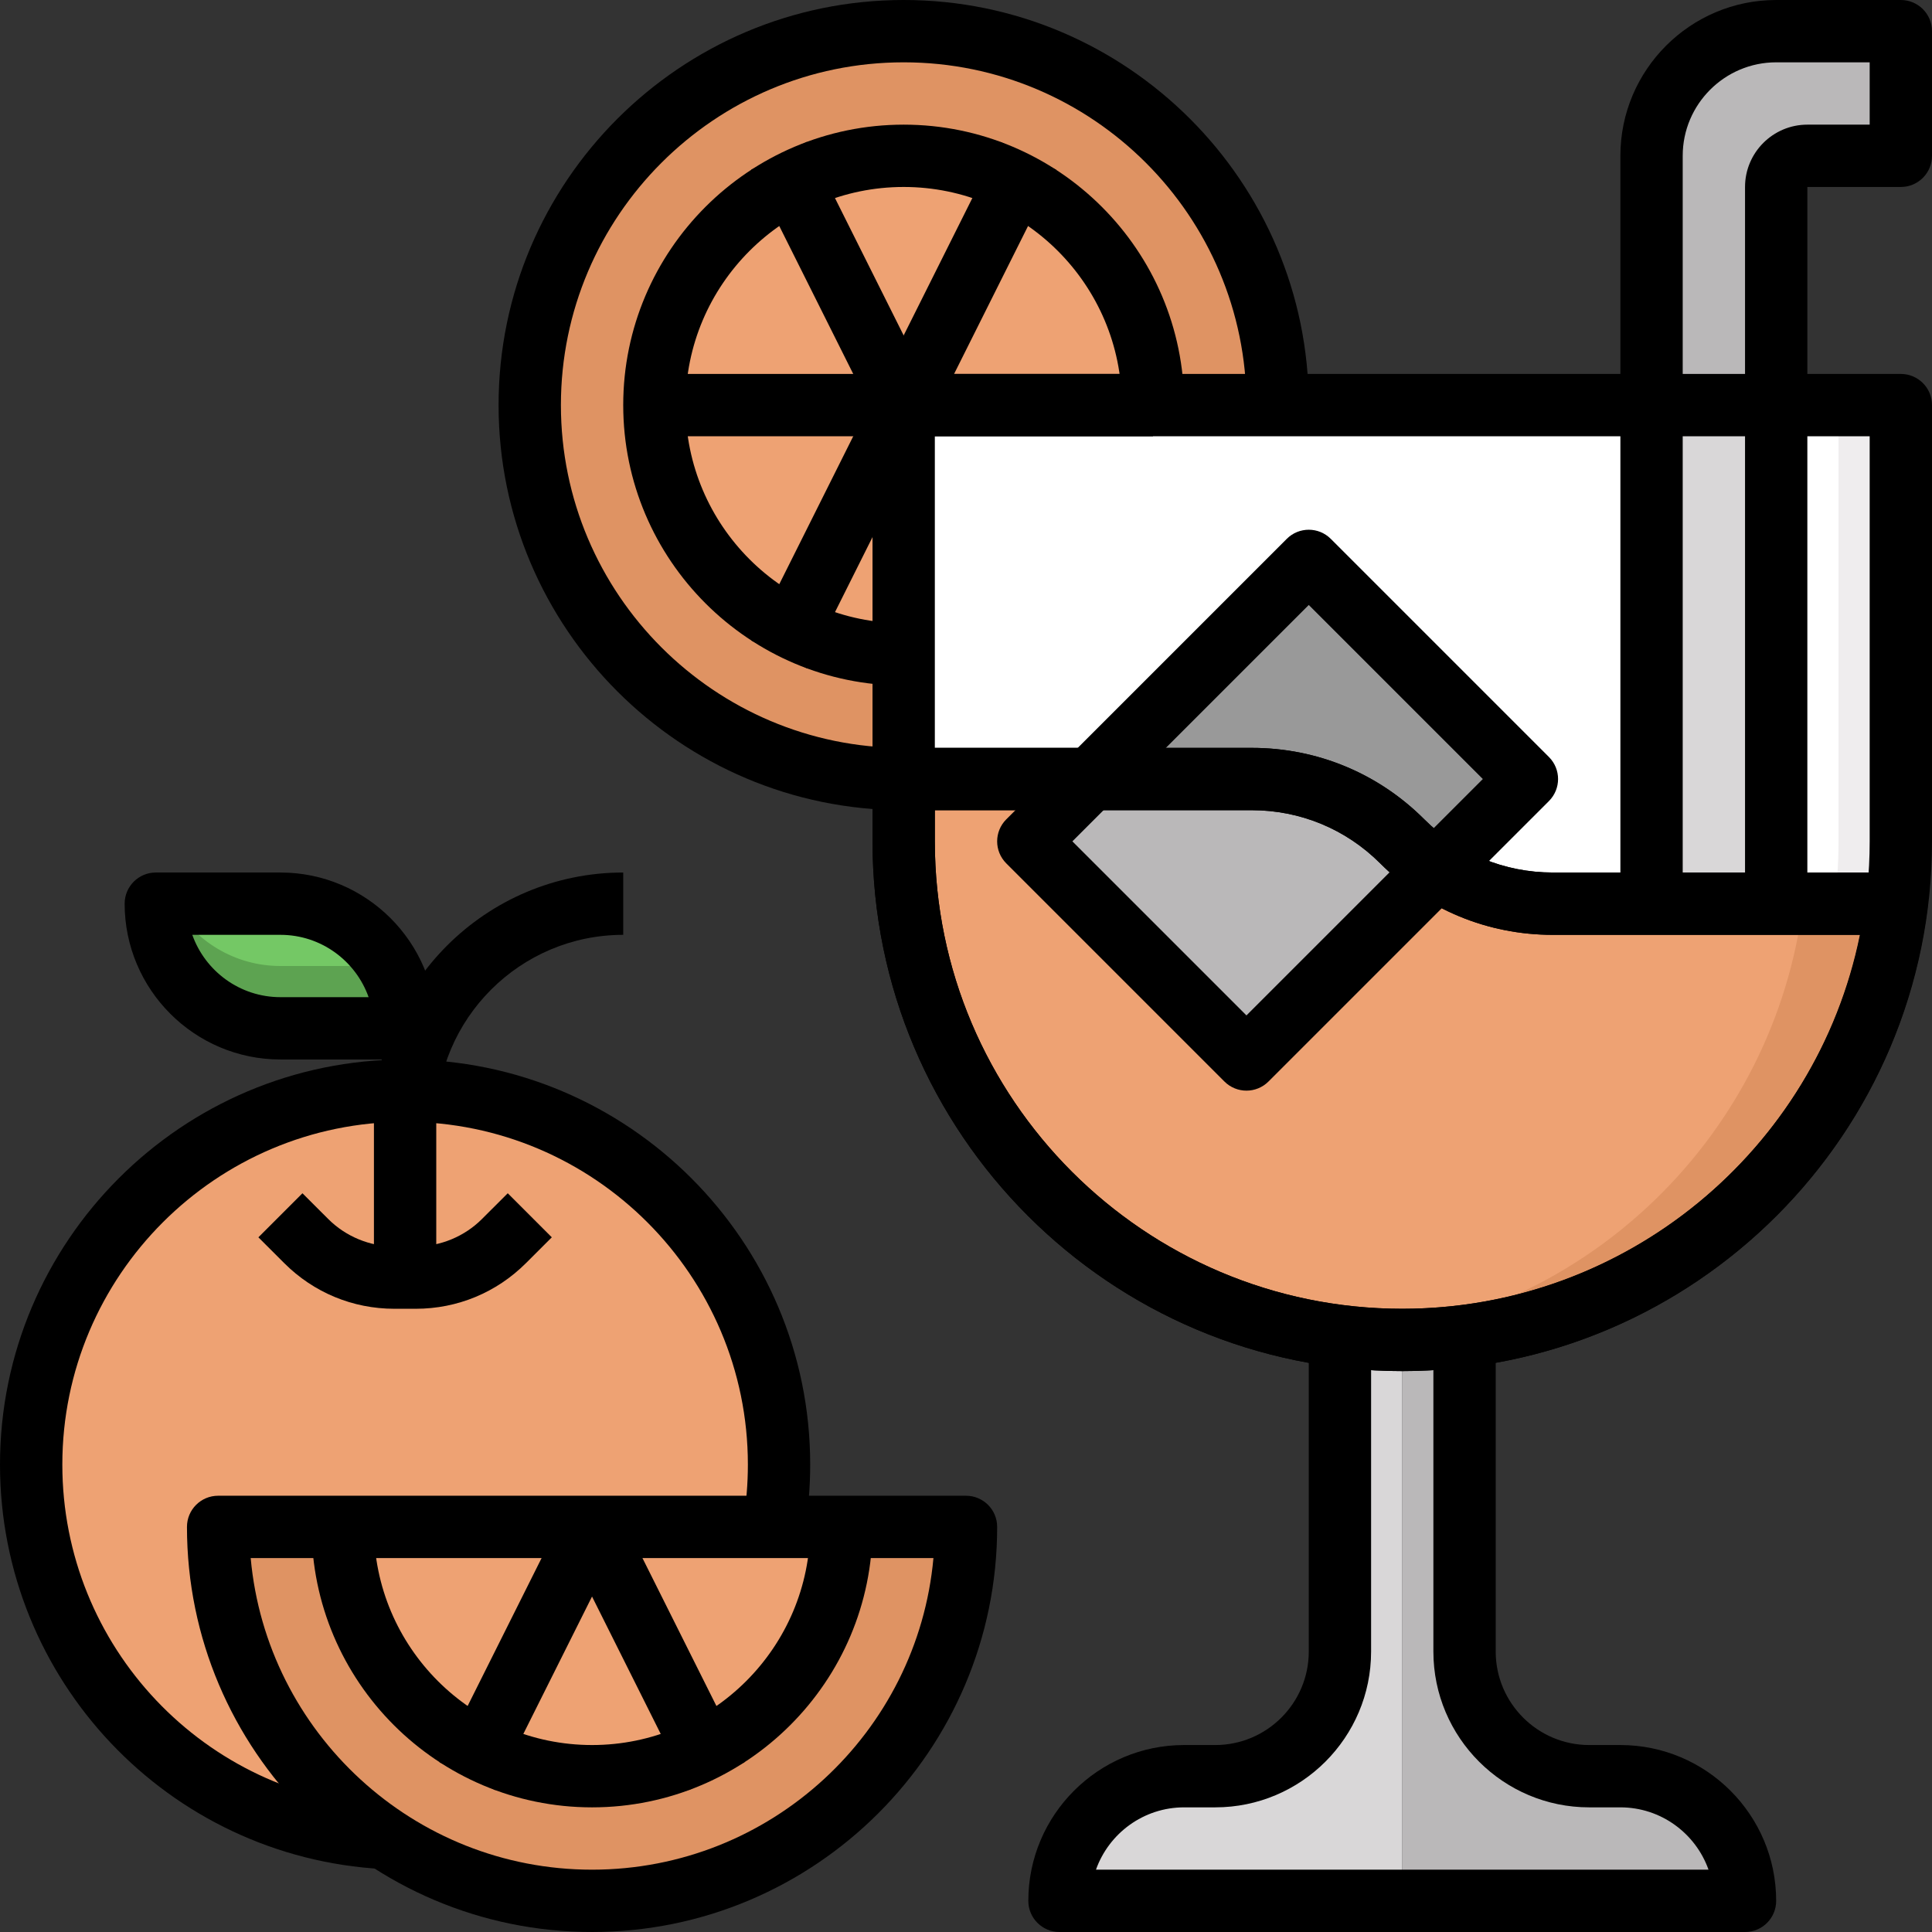 <svg height="496pt" viewBox="0 0 496 496" width="496pt" xmlns="http://www.w3.org/2000/svg"><rect x="0" y="0" width="496" height="496" fill="#333333" stroke="none"/><path d="m360 344h16v80c0 17.672 14.328 32 32 32h8c17.672 0 32 14.328 32 32h-88" fill="#bab8b9"/><path d="m360 488h-88c0-17.672 14.328-32 32-32h8c17.672 0 32-14.328 32-32v-80h16" fill="#d9d7d8"/><path d="m200 376c0 53.02-42.98 96-96 96s-96-42.98-96-96 42.98-96 96-96 96 42.98 96 96zm0 0" fill="#eea273"/><path d="m56 392c0 53.016 42.984 96 96 96s96-42.984 96-96zm0 0" fill="#df9363"/><path d="m216 392c0 35.344-28.656 64-64 64s-64-28.656-64-64" fill="#eea273"/><path d="m40 232h32c17.672 0 32 14.328 32 32h-32c-17.672 0-32-14.328-32-32zm0 0" fill="#5da351"/><path d="m72 232h-27.559c5.543 9.527 15.742 16 27.559 16h27.559c-5.543-9.527-15.742-16-27.559-16zm0 0" fill="#74c865"/><path d="m328 104c0 53.02-42.98 96-96 96s-96-42.98-96-96 42.98-96 96-96 96 42.98 96 96zm0 0" fill="#df9363"/><path d="m296 104c0 35.348-28.652 64-64 64s-64-28.652-64-64 28.652-64 64-64 64 28.652 64 64zm0 0" fill="#eea273"/><path d="m488 104v112c0 70.695-57.305 128-128 128s-128-57.305-128-128v-112zm0 0" fill="#efedee"/><path d="m232 208c0 70.695 57.305 128 128 128 17.184 0 33.551-3.441 48.527-9.586 37.93-22.215 63.473-63.285 63.473-110.414v-112h-240zm0 0" fill="#fff"/><path d="m360 344c65.266 0 119.008-48.879 126.895-112h-88.27c-14.488 0-28.387-5.754-38.625-16s-24.137-16-38.625-16h-89.375v16c0 70.695 57.305 128 128 128zm0 0" fill="#df9363"/><path d="m348.289 343.406c59.613-5.68 107.223-52.293 114.605-111.406h-88.262c-14.488 0-28.387-5.754-38.625-16-10.238-10.246-24.137-16-38.625-16h-65.383v16c0 66.734 51.09 121.488 116.289 127.406zm0 0" fill="#eea273"/><path d="m263.996 216 72-72 55.996 55.996-72 72zm0 0" fill="#999"/><path d="m368.855 223.145c-3.168-2.055-6.145-4.434-8.855-7.145-10.246-10.246-24.137-16-38.625-16h-41.375l-16 16 56 56zm0 0" fill="#bab8b9"/><path d="m456 232v-184c0-4.414 3.586-8 8-8h24v-32h-32c-17.672 0-32 14.328-32 32v192" fill="#bab8b9"/><path d="m424 104h32v128h-32zm0 0" fill="#d9d7d8"/><path d="m232 208c-57.344 0-104-46.656-104-104s46.656-104 104-104 104 46.656 104 104h-16c0-48.52-39.48-88-88-88s-88 39.48-88 88 39.48 88 88 88zm0 0"/><path d="m232 176c-39.695 0-72-32.297-72-72s32.305-72 72-72 72 32.297 72 72h-16c0-30.871-25.121-56-56-56s-56 25.129-56 56 25.121 56 56 56zm0 0"/><path d="m192.84 164.422 64-127.996 14.312 7.152-64 128zm0 0"/><path d="m192.84 43.582 14.309-7.156 32 63.996-14.312 7.156zm0 0"/><path d="m168 96h128v16h-128zm0 0"/><path d="m152 496c-57.344 0-104-46.656-104-104 0-4.426 3.586-8 8-8h192c4.414 0 8 3.574 8 8 0 57.344-46.656 104-104 104zm-87.641-96c4.055 44.793 41.809 80 87.641 80s83.586-35.207 87.641-80zm0 0"/><path d="m144.836 395.57 14.309-7.156 32 63.996-14.312 7.156zm0 0"/><path d="m112.832 452.418 32-63.996 14.309 7.156-32 63.996zm0 0"/><path d="m152 464c-39.695 0-72-32.297-72-72h16c0 30.871 25.121 56 56 56s56-25.129 56-56h16c0 39.703-32.305 72-72 72zm0 0"/><path d="m98.266 479.84c-55.098-3-98.266-48.617-98.266-103.84 0-57.344 46.656-104 104-104s104 46.656 104 104c0 5.824-.488 11.648-1.441 17.328l-15.781-2.656c.816-4.809 1.223-9.742 1.223-14.672 0-48.52-39.48-88-88-88s-88 39.48-88 88c0 46.734 36.512 85.328 83.137 87.871zm0 0"/><path d="m106.742 336h-5.496c-10.68 0-20.727-4.168-28.277-11.719l-6.633-6.625 11.312-11.312 6.633 6.625c4.473 4.473 10.656 7.031 16.977 7.031h5.496c6.316 0 12.492-2.559 16.965-7.031l6.633-6.625 11.312 11.312-6.633 6.625c-7.559 7.551-17.605 11.719-28.289 11.719zm0 0"/><path d="m112 328h-16v-40c0-35.289 28.711-64 64-64v16c-26.473 0-48 21.527-48 48zm0 0"/><path d="m104 272h-32c-22.055 0-40-17.945-40-40 0-4.426 3.586-8 8-8h32c22.055 0 40 17.945 40 40 0 4.426-3.586 8-8 8zm-54.633-32c3.305 9.312 12.199 16 22.633 16h22.633c-3.305-9.312-12.199-16-22.633-16zm0 0"/><path d="m360 352c-74.992 0-136-61.008-136-136v-112c0-4.426 3.586-8 8-8h256c4.414 0 8 3.574 8 8v112c0 74.992-61.008 136-136 136zm-120-240v104c0 66.168 53.832 120 120 120s120-53.832 120-120v-104zm0 0"/><path d="m488 240h-89.367c-16.73 0-32.457-6.512-44.289-18.344-8.809-8.809-20.52-13.656-32.977-13.656h-89.367v-16h89.367c16.73 0 32.457 6.512 44.289 18.344 8.809 8.809 20.52 13.656 32.977 13.656h89.367zm0 0"/><path d="m360 352c-74.992 0-136-61.008-136-136v-16c0-4.426 3.586-8 8-8h89.367c16.73 0 32.457 6.512 44.289 18.344 8.809 8.809 20.52 13.656 32.977 13.656h88.262c2.297 0 4.48.984 6 2.703 1.52 1.73 2.227 4.016 1.945 6.289-8.488 67.84-66.457 119.008-134.84 119.008zm-120-144v8c0 66.168 53.832 120 120 120 57.273 0 106.266-40.672 117.488-96h-78.855c-16.73 0-32.457-6.512-44.289-18.344-8.809-8.809-20.52-13.656-32.977-13.656zm0 0"/><path d="m320 280c-2.047 0-4.098-.785-5.656-2.344l-56-56c-3.129-3.129-3.129-8.184 0-11.312l72-72c3.129-3.129 8.184-3.129 11.312 0l56 56c3.129 3.129 3.129 8.184 0 11.312l-72 72c-1.559 1.559-3.609 2.344-5.656 2.344zm-44.688-64 44.688 44.688 60.688-60.688-44.688-44.688zm0 0"/><path d="m464 232h-16v-184c0-8.824 7.176-16 16-16h16v-16h-24c-13.23 0-24 10.77-24 24v192h-16v-192c0-22.055 17.945-40 40-40h32c4.414 0 8 3.574 8 8v32c0 4.426-3.586 8-8 8h-24zm0 0"/><path d="m448 496h-176c-4.414 0-8-3.574-8-8 0-22.055 17.945-40 40-40h8c13.23 0 24-10.77 24-24v-80h16v80c0 22.055-17.945 40-40 40h-8c-10.434 0-19.328 6.688-22.633 16h157.258c-3.305-9.312-12.199-16-22.633-16h-8c-22.055 0-40-17.945-40-40v-80h16v80c0 13.23 10.77 24 24 24h8c22.055 0 40 17.945 40 40 .008 4.426-3.578 8-7.992 8zm0 0"/></svg>